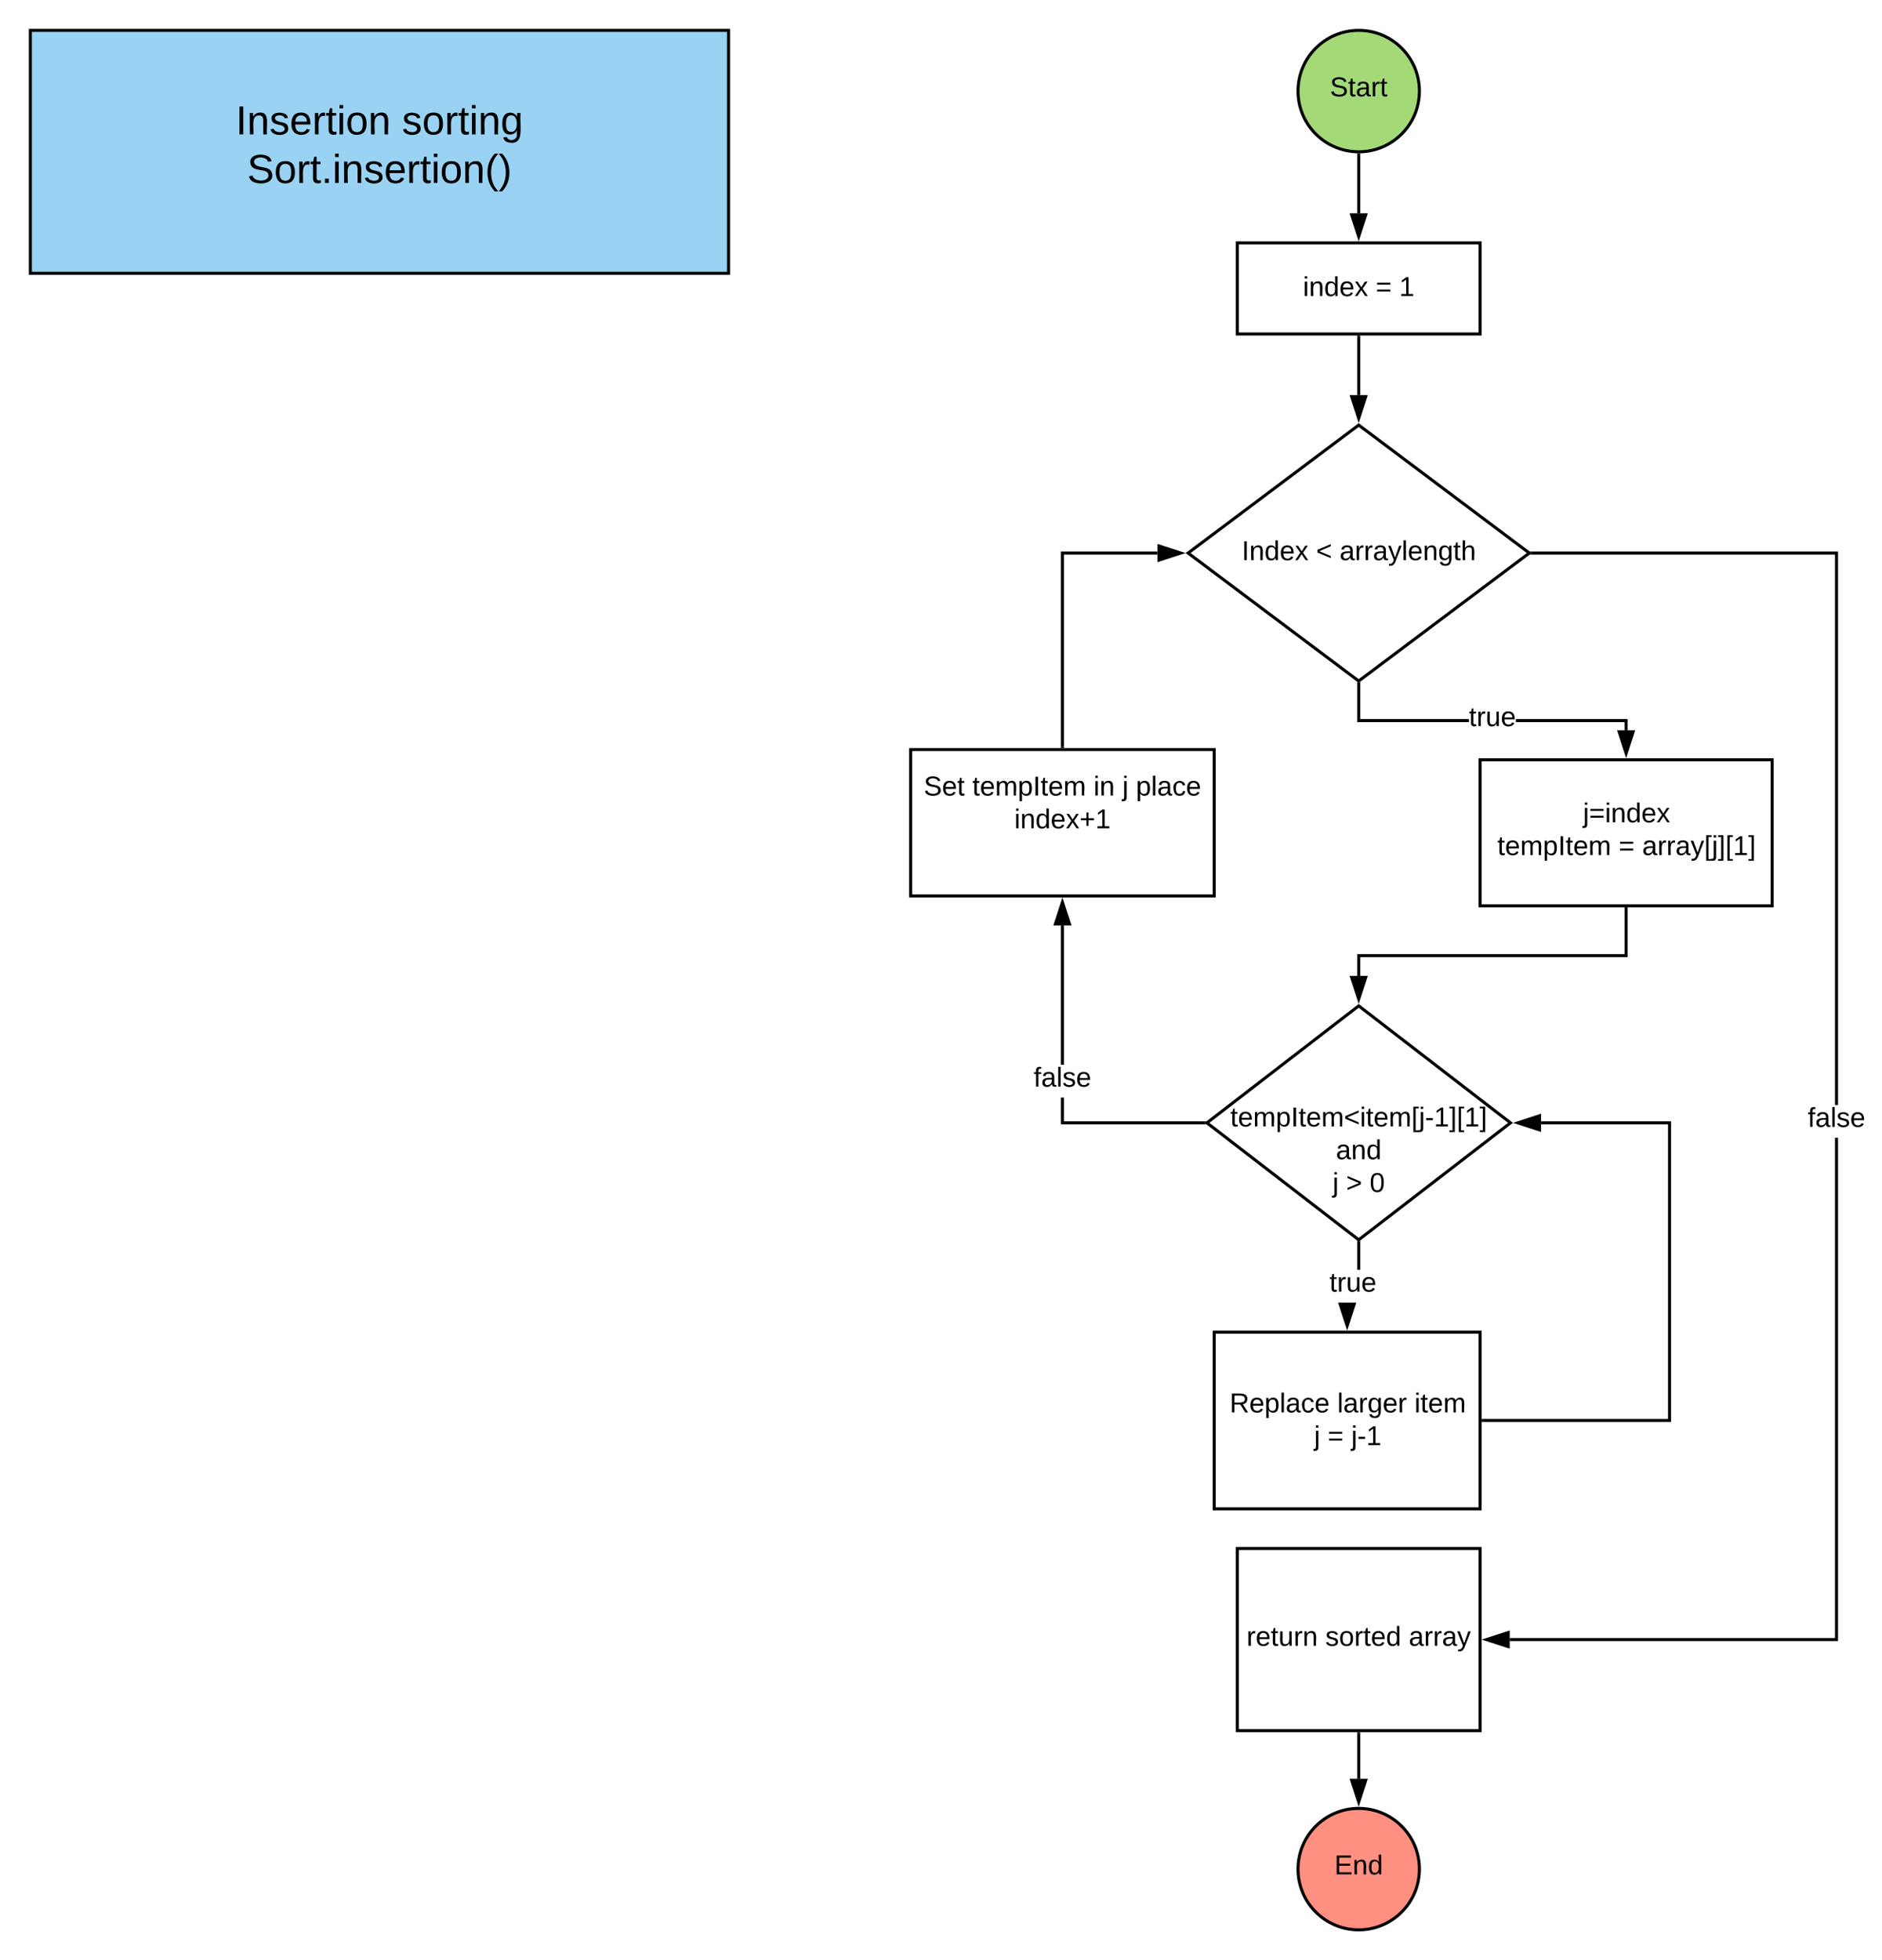 <svg xmlns="http://www.w3.org/2000/svg" xmlns:xlink="http://www.w3.org/1999/xlink" xmlns:lucid="lucid" width="1239.98" height="1291.2"><g transform="translate(-40 -20)" lucid:page-tab-id="0_0"><path d="M0 0h1870.4v1323.2H0z" fill="#fff"/><path d="M975.2 80c0 22.1-17.9 40-40 40s-40-17.9-40-40 17.9-40 40-40 40 17.9 40 40z" stroke="#000" stroke-width="2" fill="#a3d977"/><use xlink:href="#a" transform="matrix(1,0,0,1,900.2,45) translate(16.025 38.462)"/><path d="M975.2 1251.2c0 22.1-17.9 40-40 40s-40-17.9-40-40 17.9-40 40-40 40 17.9 40 40z" stroke="#000" stroke-width="2" fill="#ff8f80"/><use xlink:href="#b" transform="matrix(1,0,0,1,900.2,1216.2) translate(19 38.462)"/><path d="M935.2 300l112.4 84.3-112.4 84.3-112.4-84.3z" stroke="#000" stroke-width="2" fill="#fff"/><use xlink:href="#c" transform="matrix(1,0,0,1,827.8,305) translate(30.33 83.963)"/><use xlink:href="#d" transform="matrix(1,0,0,1,827.8,305) translate(79.33 83.963)"/><use xlink:href="#e" transform="matrix(1,0,0,1,827.8,305) translate(94.83 83.963)"/><path d="M855.2 180h160v60h-160z" stroke="#000" stroke-width="2" fill="#fff"/><use xlink:href="#f" transform="matrix(1,0,0,1,860.2,185) translate(38.275 30.025)"/><use xlink:href="#g" transform="matrix(1,0,0,1,860.2,185) translate(86.225 30.025)"/><use xlink:href="#h" transform="matrix(1,0,0,1,860.2,185) translate(101.725 30.025)"/><path d="M935.2 122v38.5" stroke="#000" stroke-width="2" fill="none"/><path d="M935.2 121l1-.03v1.06h-2v-1.1z"/><path d="M935.2 175.76l-4.64-14.26h9.28z" stroke="#000" stroke-width="2"/><path d="M935.2 242v38.25" stroke="#000" stroke-width="2" fill="none"/><path d="M936.2 242.03h-2V241h2z"/><path d="M935.2 295.5l-4.64-14.25h9.28z" stroke="#000" stroke-width="2"/><path d="M1112.4 493.68V501h-2v-5.32h-71.63v-2zm-104.58 0v2H934.2v-24.83h2v22.82z"/><path d="M936.2 470.88h-2v-1.78l1 .75 1-.75zM1111.4 516.26l-4.64-14.26h9.28z"/><path d="M1111.4 519.5l-6-18.5h12zm-3.26-16.5l3.26 10.03 3.26-10.03z"/><use xlink:href="#i" transform="matrix(1,0,0,1,1007.825,483.875) translate(0 14.4)"/><path d="M935.2 682.57l100 77.06-100 77.05-100-77.05z" stroke="#000" stroke-width="2" fill="#fff"/><use xlink:href="#j" transform="matrix(1,0,0,1,840.2,687.572) translate(10.405 74.41)"/><use xlink:href="#k" transform="matrix(1,0,0,1,840.2,687.572) translate(80.005 96.01)"/><use xlink:href="#l" transform="matrix(1,0,0,1,840.2,687.572) translate(77.78 117.61)"/><use xlink:href="#m" transform="matrix(1,0,0,1,840.2,687.572) translate(86.73 117.61)"/><use xlink:href="#n" transform="matrix(1,0,0,1,840.2,687.572) translate(102.23 117.61)"/><path d="M1015.2 520.5h192.4v96.2h-192.4z" stroke="#000" stroke-width="2" fill="#fff"/><use xlink:href="#o" transform="matrix(1,0,0,1,1020.2,525.5) translate(62.8 36.15)"/><use xlink:href="#p" transform="matrix(1,0,0,1,1020.2,525.5) translate(6.375 57.75)"/><use xlink:href="#g" transform="matrix(1,0,0,1,1020.2,525.5) translate(86.275 57.75)"/><use xlink:href="#q" transform="matrix(1,0,0,1,1020.2,525.5) translate(101.775 57.75)"/><path d="M1111.4 618.7v30.8H935.2v13.3" stroke="#000" stroke-width="2" fill="none"/><path d="M1112.4 618.73h-2v-1.03h2z"/><path d="M935.2 678.07l-4.64-14.26h9.28z" stroke="#000" stroke-width="2"/><path d="M840 897.5h175.2v116.35H840z" stroke="#000" stroke-width="2" fill="#fff"/><use xlink:href="#r" transform="matrix(1,0,0,1,845,902.506) translate(5.175 47.837)"/><use xlink:href="#s" transform="matrix(1,0,0,1,845,902.506) translate(76.075 47.837)"/><use xlink:href="#t" transform="matrix(1,0,0,1,845,902.506) translate(126.925 47.837)"/><use xlink:href="#l" transform="matrix(1,0,0,1,845,902.506) translate(60.825 69.438)"/><use xlink:href="#g" transform="matrix(1,0,0,1,845,902.506) translate(69.775 69.438)"/><use xlink:href="#u" transform="matrix(1,0,0,1,845,902.506) translate(85.275 69.438)"/><path d="M936.2 856.43h-2v-17.5h2z"/><path d="M936.2 838.97h-2v-1.8l1 .77 1-.77zM927.6 893.27L922.96 879h9.28z"/><path d="M927.6 896.5l-6-18.47h12zm-3.26-16.5l3.26 10.03 3.26-10.03z"/><use xlink:href="#i" transform="matrix(1,0,0,1,915.925,856.425) translate(0 14.4)"/><path d="M1017.2 955.68H1140V759.63h-84.66" stroke="#000" stroke-width="2" fill="none"/><path d="M1017.23 956.68h-1.03v-2h1.03z"/><path d="M1040.07 759.63l14.27-4.64v9.26z" stroke="#000" stroke-width="2"/><path d="M855.2 1040h160v120h-160z" stroke="#000" stroke-width="2" fill="#fff"/><use xlink:href="#v" transform="matrix(1,0,0,1,860.2,1045) translate(1.125 59.087)"/><use xlink:href="#w" transform="matrix(1,0,0,1,860.2,1045) translate(53.025 59.087)"/><use xlink:href="#x" transform="matrix(1,0,0,1,860.2,1045) translate(107.975 59.087)"/><path d="M935.2 1162v29.7" stroke="#000" stroke-width="2" fill="none"/><path d="M936.2 1162.03h-2V1161h2z"/><path d="M935.2 1206.96l-4.64-14.26h9.28z" stroke="#000" stroke-width="2"/><path d="M1251 1101h-216.3v-2H1249V769.48h2zm0-353.12h-2V385.3h-198.73v-2H1251z"/><path d="M1050.3 385.3h-2.37l1.34-1-1.34-1h2.36zM1033.7 1104.64l-14.26-4.64 14.26-4.64z"/><path d="M1034.7 1106l-18.5-6 18.5-6zm-12.03-6l10.03 3.26v-6.52z"/><g><use xlink:href="#y" transform="matrix(1,0,0,1,1231.025,747.883) translate(0 14.4)"/></g><path d="M640 513.75h200v96.4H640z" stroke="#000" stroke-width="2" fill="#fff"/><g><use xlink:href="#z" transform="matrix(1,0,0,1,645,518.75) translate(3.625 25.275)"/><use xlink:href="#A" transform="matrix(1,0,0,1,645,518.75) translate(35.625 25.275)"/><use xlink:href="#B" transform="matrix(1,0,0,1,645,518.75) translate(115.525 25.275)"/><use xlink:href="#C" transform="matrix(1,0,0,1,645,518.75) translate(134.475 25.275)"/><use xlink:href="#D" transform="matrix(1,0,0,1,645,518.75) translate(143.425 25.275)"/><use xlink:href="#E" transform="matrix(1,0,0,1,645,518.75) translate(63.275 46.875)"/><use xlink:href="#F" transform="matrix(1,0,0,1,645,518.75) translate(95 68.475)"/></g><path d="M741 758.63h91.56v2H739v-17.66h2zm0-37.26h-2v-91.72h2z"/><path d="M833.56 759.63l1.3 1h-2.32v-2h2.32zM744.64 628.65h-9.28L740 614.4z"/><path d="M746 629.65h-12l6-18.5zm-9.26-2h6.52L740 617.62z"/><g><use xlink:href="#y" transform="matrix(1,0,0,1,721.025,721.369) translate(0 14.4)"/></g><path d="M740 511.75V384.3h62.63" stroke="#000" stroke-width="2" fill="none"/><path d="M741 512.75h-2v-1.03h2z"/><path d="M817.9 384.3l-14.27 4.64v-9.28z" stroke="#000" stroke-width="2"/><path d="M60 40h460v160H60z" stroke="#000" stroke-width="2" fill="#99d2f2"/><g><use xlink:href="#G" transform="matrix(1,0,0,1,65,45) translate(130.333 63.521)"/><use xlink:href="#H" transform="matrix(1,0,0,1,65,45) translate(239.815 63.521)"/><use xlink:href="#I" transform="matrix(1,0,0,1,65,45) translate(137.815 95.521)"/></g><defs><path d="M185-189c-5-48-123-54-124 2 14 75 158 14 163 119 3 78-121 87-175 55-17-10-28-26-33-46l33-7c5 56 141 63 141-1 0-78-155-14-162-118-5-82 145-84 179-34 5 7 8 16 11 25" id="J"/><path d="M59-47c-2 24 18 29 38 22v24C64 9 27 4 27-40v-127H5v-23h24l9-43h21v43h35v23H59v120" id="K"/><path d="M141-36C126-15 110 5 73 4 37 3 15-17 15-53c-1-64 63-63 125-63 3-35-9-54-41-54-24 1-41 7-42 31l-33-3c5-37 33-52 76-52 45 0 72 20 72 64v82c-1 20 7 32 28 27v20c-31 9-61-2-59-35zM48-53c0 20 12 33 32 33 41-3 63-29 60-74-43 2-92-5-92 41" id="L"/><path d="M114-163C36-179 61-72 57 0H25l-1-190h30c1 12-1 29 2 39 6-27 23-49 58-41v29" id="M"/><g id="a"><use transform="matrix(0.05,0,0,0.05,0,0)" xlink:href="#J"/><use transform="matrix(0.05,0,0,0.05,12,0)" xlink:href="#K"/><use transform="matrix(0.05,0,0,0.05,17,0)" xlink:href="#L"/><use transform="matrix(0.05,0,0,0.05,27,0)" xlink:href="#M"/><use transform="matrix(0.05,0,0,0.05,32.95,0)" xlink:href="#K"/></g><path d="M30 0v-248h187v28H63v79h144v27H63v87h162V0H30" id="N"/><path d="M117-194c89-4 53 116 60 194h-32v-121c0-31-8-49-39-48C34-167 62-67 57 0H25l-1-190h30c1 10-1 24 2 32 11-22 29-35 61-36" id="O"/><path d="M85-194c31 0 48 13 60 33l-1-100h32l1 261h-30c-2-10 0-23-3-31C134-8 116 4 85 4 32 4 16-35 15-94c0-66 23-100 70-100zm9 24c-40 0-46 34-46 75 0 40 6 74 45 74 42 0 51-32 51-76 0-42-9-74-50-73" id="P"/><g id="b"><use transform="matrix(0.05,0,0,0.05,0,0)" xlink:href="#N"/><use transform="matrix(0.05,0,0,0.05,12,0)" xlink:href="#O"/><use transform="matrix(0.05,0,0,0.05,22,0)" xlink:href="#P"/></g><path d="M33 0v-248h34V0H33" id="Q"/><path d="M100-194c63 0 86 42 84 106H49c0 40 14 67 53 68 26 1 43-12 49-29l28 8c-11 28-37 45-77 45C44 4 14-33 15-96c1-61 26-98 85-98zm52 81c6-60-76-77-97-28-3 7-6 17-6 28h103" id="R"/><path d="M141 0L90-78 38 0H4l68-98-65-92h35l48 74 47-74h35l-64 92 68 98h-35" id="S"/><g id="c"><use transform="matrix(0.05,0,0,0.05,0,0)" xlink:href="#Q"/><use transform="matrix(0.05,0,0,0.05,5,0)" xlink:href="#O"/><use transform="matrix(0.05,0,0,0.05,15,0)" xlink:href="#P"/><use transform="matrix(0.05,0,0,0.05,25,0)" xlink:href="#R"/><use transform="matrix(0.05,0,0,0.05,35,0)" xlink:href="#S"/></g><path d="M18-100v-36l175-74v27L42-118l151 64v27" id="T"/><use transform="matrix(0.05,0,0,0.05,0,0)" xlink:href="#T" id="d"/><path d="M179-190L93 31C79 59 56 82 12 73V49c39 6 53-20 64-50L1-190h34L92-34l54-156h33" id="U"/><path d="M24 0v-261h32V0H24" id="V"/><path d="M177-190C167-65 218 103 67 71c-23-6-38-20-44-43l32-5c15 47 100 32 89-28v-30C133-14 115 1 83 1 29 1 15-40 15-95c0-56 16-97 71-98 29-1 48 16 59 35 1-10 0-23 2-32h30zM94-22c36 0 50-32 50-73 0-42-14-75-50-75-39 0-46 34-46 75s6 73 46 73" id="W"/><path d="M106-169C34-169 62-67 57 0H25v-261h32l-1 103c12-21 28-36 61-36 89 0 53 116 60 194h-32v-121c2-32-8-49-39-48" id="X"/><g id="e"><use transform="matrix(0.05,0,0,0.05,0,0)" xlink:href="#L"/><use transform="matrix(0.05,0,0,0.05,10,0)" xlink:href="#M"/><use transform="matrix(0.05,0,0,0.05,15.95,0)" xlink:href="#M"/><use transform="matrix(0.05,0,0,0.05,21.9,0)" xlink:href="#L"/><use transform="matrix(0.05,0,0,0.05,31.9,0)" xlink:href="#U"/><use transform="matrix(0.05,0,0,0.05,40.9,0)" xlink:href="#V"/><use transform="matrix(0.05,0,0,0.05,44.85,0)" xlink:href="#R"/><use transform="matrix(0.05,0,0,0.05,54.85,0)" xlink:href="#O"/><use transform="matrix(0.05,0,0,0.05,64.85,0)" xlink:href="#W"/><use transform="matrix(0.05,0,0,0.05,74.85,0)" xlink:href="#K"/><use transform="matrix(0.05,0,0,0.05,79.85,0)" xlink:href="#X"/></g><path d="M24-231v-30h32v30H24zM24 0v-190h32V0H24" id="Y"/><g id="f"><use transform="matrix(0.05,0,0,0.05,0,0)" xlink:href="#Y"/><use transform="matrix(0.05,0,0,0.05,3.95,0)" xlink:href="#O"/><use transform="matrix(0.05,0,0,0.05,13.95,0)" xlink:href="#P"/><use transform="matrix(0.05,0,0,0.05,23.95,0)" xlink:href="#R"/><use transform="matrix(0.05,0,0,0.05,33.95,0)" xlink:href="#S"/></g><path d="M18-150v-26h174v26H18zm0 90v-26h174v26H18" id="Z"/><use transform="matrix(0.05,0,0,0.05,0,0)" xlink:href="#Z" id="g"/><path d="M27 0v-27h64v-190l-56 39v-29l58-41h29v221h61V0H27" id="aa"/><use transform="matrix(0.05,0,0,0.05,0,0)" xlink:href="#aa" id="h"/><path d="M84 4C-5 8 30-112 23-190h32v120c0 31 7 50 39 49 72-2 45-101 50-169h31l1 190h-30c-1-10 1-25-2-33-11 22-28 36-60 37" id="ab"/><g id="i"><use transform="matrix(0.05,0,0,0.05,0,0)" xlink:href="#K"/><use transform="matrix(0.05,0,0,0.05,5,0)" xlink:href="#M"/><use transform="matrix(0.05,0,0,0.05,10.95,0)" xlink:href="#ab"/><use transform="matrix(0.05,0,0,0.05,20.95,0)" xlink:href="#R"/></g><path d="M210-169c-67 3-38 105-44 169h-31v-121c0-29-5-50-35-48C34-165 62-65 56 0H25l-1-190h30c1 10-1 24 2 32 10-44 99-50 107 0 11-21 27-35 58-36 85-2 47 119 55 194h-31v-121c0-29-5-49-35-48" id="ac"/><path d="M115-194c55 1 70 41 70 98S169 2 115 4C84 4 66-9 55-30l1 105H24l-1-265h31l2 30c10-21 28-34 59-34zm-8 174c40 0 45-34 45-75s-6-73-45-74c-42 0-51 32-51 76 0 43 10 73 51 73" id="ad"/><path d="M26 75v-336h71v23H56V52h41v23H26" id="ae"/><path d="M24-231v-30h32v30H24zM-9 49c24 4 33-6 33-30v-209h32V24c2 40-23 58-65 49V49" id="af"/><path d="M16-82v-28h88v28H16" id="ag"/><path d="M3 75V52h41v-290H3v-23h71V75H3" id="ah"/><g id="j"><use transform="matrix(0.05,0,0,0.05,0,0)" xlink:href="#K"/><use transform="matrix(0.05,0,0,0.05,5,0)" xlink:href="#R"/><use transform="matrix(0.05,0,0,0.05,15,0)" xlink:href="#ac"/><use transform="matrix(0.05,0,0,0.05,29.95,0)" xlink:href="#ad"/><use transform="matrix(0.05,0,0,0.05,39.95,0)" xlink:href="#Q"/><use transform="matrix(0.05,0,0,0.05,44.95,0)" xlink:href="#K"/><use transform="matrix(0.05,0,0,0.05,49.95,0)" xlink:href="#R"/><use transform="matrix(0.05,0,0,0.05,59.95,0)" xlink:href="#ac"/><use transform="matrix(0.05,0,0,0.05,74.9,0)" xlink:href="#T"/><use transform="matrix(0.05,0,0,0.05,85.4,0)" xlink:href="#Y"/><use transform="matrix(0.05,0,0,0.05,89.35,0)" xlink:href="#K"/><use transform="matrix(0.05,0,0,0.05,94.35,0)" xlink:href="#R"/><use transform="matrix(0.05,0,0,0.05,104.35,0)" xlink:href="#ac"/><use transform="matrix(0.05,0,0,0.05,119.3,0)" xlink:href="#ae"/><use transform="matrix(0.05,0,0,0.05,124.3,0)" xlink:href="#af"/><use transform="matrix(0.05,0,0,0.05,128.25,0)" xlink:href="#ag"/><use transform="matrix(0.05,0,0,0.05,134.2,0)" xlink:href="#aa"/><use transform="matrix(0.05,0,0,0.05,144.2,0)" xlink:href="#ah"/><use transform="matrix(0.05,0,0,0.05,149.2,0)" xlink:href="#ae"/><use transform="matrix(0.05,0,0,0.05,154.2,0)" xlink:href="#aa"/><use transform="matrix(0.05,0,0,0.05,164.2,0)" xlink:href="#ah"/></g><g id="k"><use transform="matrix(0.05,0,0,0.05,0,0)" xlink:href="#L"/><use transform="matrix(0.05,0,0,0.05,10,0)" xlink:href="#O"/><use transform="matrix(0.05,0,0,0.05,20,0)" xlink:href="#P"/></g><use transform="matrix(0.05,0,0,0.05,0,0)" xlink:href="#af" id="l"/><path d="M18-27v-27l151-64-151-65v-27l175 74v36" id="ai"/><use transform="matrix(0.05,0,0,0.05,0,0)" xlink:href="#ai" id="m"/><path d="M101-251c68 0 85 55 85 127S166 4 100 4C33 4 14-52 14-124c0-73 17-127 87-127zm-1 229c47 0 54-49 54-102s-4-102-53-102c-51 0-55 48-55 102 0 53 5 102 54 102" id="aj"/><use transform="matrix(0.05,0,0,0.05,0,0)" xlink:href="#aj" id="n"/><g id="o"><use transform="matrix(0.05,0,0,0.05,0,0)" xlink:href="#af"/><use transform="matrix(0.05,0,0,0.05,3.95,0)" xlink:href="#Z"/><use transform="matrix(0.05,0,0,0.05,14.45,0)" xlink:href="#Y"/><use transform="matrix(0.05,0,0,0.05,18.4,0)" xlink:href="#O"/><use transform="matrix(0.05,0,0,0.05,28.4,0)" xlink:href="#P"/><use transform="matrix(0.05,0,0,0.05,38.4,0)" xlink:href="#R"/><use transform="matrix(0.05,0,0,0.05,48.4,0)" xlink:href="#S"/></g><g id="p"><use transform="matrix(0.05,0,0,0.05,0,0)" xlink:href="#K"/><use transform="matrix(0.05,0,0,0.05,5,0)" xlink:href="#R"/><use transform="matrix(0.05,0,0,0.05,15,0)" xlink:href="#ac"/><use transform="matrix(0.05,0,0,0.05,29.95,0)" xlink:href="#ad"/><use transform="matrix(0.05,0,0,0.05,39.95,0)" xlink:href="#Q"/><use transform="matrix(0.05,0,0,0.05,44.95,0)" xlink:href="#K"/><use transform="matrix(0.05,0,0,0.05,49.95,0)" xlink:href="#R"/><use transform="matrix(0.05,0,0,0.05,59.95,0)" xlink:href="#ac"/></g><g id="q"><use transform="matrix(0.05,0,0,0.05,0,0)" xlink:href="#L"/><use transform="matrix(0.05,0,0,0.05,10,0)" xlink:href="#M"/><use transform="matrix(0.05,0,0,0.05,15.95,0)" xlink:href="#M"/><use transform="matrix(0.05,0,0,0.05,21.9,0)" xlink:href="#L"/><use transform="matrix(0.05,0,0,0.05,31.9,0)" xlink:href="#U"/><use transform="matrix(0.05,0,0,0.05,40.9,0)" xlink:href="#ae"/><use transform="matrix(0.05,0,0,0.05,45.9,0)" xlink:href="#af"/><use transform="matrix(0.05,0,0,0.05,49.85,0)" xlink:href="#ah"/><use transform="matrix(0.05,0,0,0.05,54.85,0)" xlink:href="#ae"/><use transform="matrix(0.05,0,0,0.05,59.85,0)" xlink:href="#aa"/><use transform="matrix(0.05,0,0,0.05,69.85,0)" xlink:href="#ah"/></g><path d="M233-177c-1 41-23 64-60 70L243 0h-38l-65-103H63V0H30v-248c88 3 205-21 203 71zM63-129c60-2 137 13 137-47 0-61-80-42-137-45v92" id="ak"/><path d="M96-169c-40 0-48 33-48 73s9 75 48 75c24 0 41-14 43-38l32 2c-6 37-31 61-74 61-59 0-76-41-82-99-10-93 101-131 147-64 4 7 5 14 7 22l-32 3c-4-21-16-35-41-35" id="al"/><g id="r"><use transform="matrix(0.05,0,0,0.05,0,0)" xlink:href="#ak"/><use transform="matrix(0.05,0,0,0.05,12.95,0)" xlink:href="#R"/><use transform="matrix(0.05,0,0,0.05,22.95,0)" xlink:href="#ad"/><use transform="matrix(0.05,0,0,0.05,32.95,0)" xlink:href="#V"/><use transform="matrix(0.05,0,0,0.05,36.9,0)" xlink:href="#L"/><use transform="matrix(0.05,0,0,0.05,46.9,0)" xlink:href="#al"/><use transform="matrix(0.05,0,0,0.05,55.9,0)" xlink:href="#R"/></g><g id="s"><use transform="matrix(0.05,0,0,0.05,0,0)" xlink:href="#V"/><use transform="matrix(0.05,0,0,0.05,3.95,0)" xlink:href="#L"/><use transform="matrix(0.05,0,0,0.05,13.95,0)" xlink:href="#M"/><use transform="matrix(0.05,0,0,0.05,19.9,0)" xlink:href="#W"/><use transform="matrix(0.05,0,0,0.05,29.9,0)" xlink:href="#R"/><use transform="matrix(0.05,0,0,0.05,39.9,0)" xlink:href="#M"/></g><g id="t"><use transform="matrix(0.05,0,0,0.05,0,0)" xlink:href="#Y"/><use transform="matrix(0.05,0,0,0.05,3.95,0)" xlink:href="#K"/><use transform="matrix(0.05,0,0,0.05,8.95,0)" xlink:href="#R"/><use transform="matrix(0.05,0,0,0.05,18.95,0)" xlink:href="#ac"/></g><g id="u"><use transform="matrix(0.05,0,0,0.05,0,0)" xlink:href="#af"/><use transform="matrix(0.05,0,0,0.05,3.95,0)" xlink:href="#ag"/><use transform="matrix(0.05,0,0,0.05,9.9,0)" xlink:href="#aa"/></g><g id="v"><use transform="matrix(0.05,0,0,0.05,0,0)" xlink:href="#M"/><use transform="matrix(0.05,0,0,0.05,5.95,0)" xlink:href="#R"/><use transform="matrix(0.05,0,0,0.05,15.95,0)" xlink:href="#K"/><use transform="matrix(0.05,0,0,0.05,20.95,0)" xlink:href="#ab"/><use transform="matrix(0.05,0,0,0.05,30.95,0)" xlink:href="#M"/><use transform="matrix(0.05,0,0,0.05,36.9,0)" xlink:href="#O"/></g><path d="M135-143c-3-34-86-38-87 0 15 53 115 12 119 90S17 21 10-45l28-5c4 36 97 45 98 0-10-56-113-15-118-90-4-57 82-63 122-42 12 7 21 19 24 35" id="am"/><path d="M100-194c62-1 85 37 85 99 1 63-27 99-86 99S16-35 15-95c0-66 28-99 85-99zM99-20c44 1 53-31 53-75 0-43-8-75-51-75s-53 32-53 75 10 74 51 75" id="an"/><g id="w"><use transform="matrix(0.05,0,0,0.05,0,0)" xlink:href="#am"/><use transform="matrix(0.05,0,0,0.05,9,0)" xlink:href="#an"/><use transform="matrix(0.05,0,0,0.05,19,0)" xlink:href="#M"/><use transform="matrix(0.05,0,0,0.05,24.95,0)" xlink:href="#K"/><use transform="matrix(0.05,0,0,0.05,29.95,0)" xlink:href="#R"/><use transform="matrix(0.05,0,0,0.05,39.95,0)" xlink:href="#P"/></g><g id="x"><use transform="matrix(0.05,0,0,0.05,0,0)" xlink:href="#L"/><use transform="matrix(0.05,0,0,0.05,10,0)" xlink:href="#M"/><use transform="matrix(0.05,0,0,0.05,15.95,0)" xlink:href="#M"/><use transform="matrix(0.05,0,0,0.05,21.9,0)" xlink:href="#L"/><use transform="matrix(0.05,0,0,0.05,31.9,0)" xlink:href="#U"/></g><path d="M101-234c-31-9-42 10-38 44h38v23H63V0H32v-167H5v-23h27c-7-52 17-82 69-68v24" id="ao"/><g id="y"><use transform="matrix(0.05,0,0,0.05,0,0)" xlink:href="#ao"/><use transform="matrix(0.05,0,0,0.05,5,0)" xlink:href="#L"/><use transform="matrix(0.05,0,0,0.05,15,0)" xlink:href="#V"/><use transform="matrix(0.05,0,0,0.05,18.95,0)" xlink:href="#am"/><use transform="matrix(0.05,0,0,0.05,27.95,0)" xlink:href="#R"/></g><g id="z"><use transform="matrix(0.05,0,0,0.05,0,0)" xlink:href="#J"/><use transform="matrix(0.05,0,0,0.05,12,0)" xlink:href="#R"/><use transform="matrix(0.05,0,0,0.05,22,0)" xlink:href="#K"/></g><g id="A"><use transform="matrix(0.05,0,0,0.05,0,0)" xlink:href="#K"/><use transform="matrix(0.05,0,0,0.05,5,0)" xlink:href="#R"/><use transform="matrix(0.05,0,0,0.05,15,0)" xlink:href="#ac"/><use transform="matrix(0.05,0,0,0.05,29.95,0)" xlink:href="#ad"/><use transform="matrix(0.05,0,0,0.05,39.95,0)" xlink:href="#Q"/><use transform="matrix(0.05,0,0,0.05,44.95,0)" xlink:href="#K"/><use transform="matrix(0.05,0,0,0.05,49.95,0)" xlink:href="#R"/><use transform="matrix(0.05,0,0,0.05,59.95,0)" xlink:href="#ac"/></g><g id="B"><use transform="matrix(0.05,0,0,0.05,0,0)" xlink:href="#Y"/><use transform="matrix(0.05,0,0,0.05,3.95,0)" xlink:href="#O"/></g><use transform="matrix(0.05,0,0,0.05,0,0)" xlink:href="#af" id="C"/><g id="D"><use transform="matrix(0.05,0,0,0.05,0,0)" xlink:href="#ad"/><use transform="matrix(0.05,0,0,0.05,10,0)" xlink:href="#V"/><use transform="matrix(0.05,0,0,0.05,13.95,0)" xlink:href="#L"/><use transform="matrix(0.05,0,0,0.05,23.95,0)" xlink:href="#al"/><use transform="matrix(0.05,0,0,0.05,32.95,0)" xlink:href="#R"/></g><path d="M118-107v75H92v-75H18v-26h74v-75h26v75h74v26h-74" id="ap"/><g id="E"><use transform="matrix(0.05,0,0,0.05,0,0)" xlink:href="#Y"/><use transform="matrix(0.05,0,0,0.05,3.95,0)" xlink:href="#O"/><use transform="matrix(0.05,0,0,0.05,13.95,0)" xlink:href="#P"/><use transform="matrix(0.05,0,0,0.05,23.95,0)" xlink:href="#R"/><use transform="matrix(0.05,0,0,0.05,33.95,0)" xlink:href="#S"/><use transform="matrix(0.05,0,0,0.05,42.95,0)" xlink:href="#ap"/><use transform="matrix(0.05,0,0,0.05,53.45,0)" xlink:href="#aa"/></g><g id="G"><use transform="matrix(0.074,0,0,0.074,0,0)" xlink:href="#Q"/><use transform="matrix(0.074,0,0,0.074,7.407,0)" xlink:href="#O"/><use transform="matrix(0.074,0,0,0.074,22.222,0)" xlink:href="#am"/><use transform="matrix(0.074,0,0,0.074,35.556,0)" xlink:href="#R"/><use transform="matrix(0.074,0,0,0.074,50.37,0)" xlink:href="#M"/><use transform="matrix(0.074,0,0,0.074,59.185,0)" xlink:href="#K"/><use transform="matrix(0.074,0,0,0.074,66.593,0)" xlink:href="#Y"/><use transform="matrix(0.074,0,0,0.074,72.444,0)" xlink:href="#an"/><use transform="matrix(0.074,0,0,0.074,87.259,0)" xlink:href="#O"/></g><g id="H"><use transform="matrix(0.074,0,0,0.074,0,0)" xlink:href="#am"/><use transform="matrix(0.074,0,0,0.074,13.333,0)" xlink:href="#an"/><use transform="matrix(0.074,0,0,0.074,28.148,0)" xlink:href="#M"/><use transform="matrix(0.074,0,0,0.074,36.963,0)" xlink:href="#K"/><use transform="matrix(0.074,0,0,0.074,44.37,0)" xlink:href="#Y"/><use transform="matrix(0.074,0,0,0.074,50.222,0)" xlink:href="#O"/><use transform="matrix(0.074,0,0,0.074,65.037,0)" xlink:href="#W"/></g><path d="M33 0v-38h34V0H33" id="aq"/><path d="M87 75C49 33 22-17 22-94c0-76 28-126 65-167h31c-38 41-64 92-64 168S80 34 118 75H87" id="ar"/><path d="M33-261c38 41 65 92 65 168S71 34 33 75H2C39 34 66-17 66-93S39-220 2-261h31" id="as"/><g id="I"><use transform="matrix(0.074,0,0,0.074,0,0)" xlink:href="#J"/><use transform="matrix(0.074,0,0,0.074,17.778,0)" xlink:href="#an"/><use transform="matrix(0.074,0,0,0.074,32.593,0)" xlink:href="#M"/><use transform="matrix(0.074,0,0,0.074,41.407,0)" xlink:href="#K"/><use transform="matrix(0.074,0,0,0.074,48.815,0)" xlink:href="#aq"/><use transform="matrix(0.074,0,0,0.074,56.222,0)" xlink:href="#Y"/><use transform="matrix(0.074,0,0,0.074,62.074,0)" xlink:href="#O"/><use transform="matrix(0.074,0,0,0.074,76.889,0)" xlink:href="#am"/><use transform="matrix(0.074,0,0,0.074,90.222,0)" xlink:href="#R"/><use transform="matrix(0.074,0,0,0.074,105.037,0)" xlink:href="#M"/><use transform="matrix(0.074,0,0,0.074,113.852,0)" xlink:href="#K"/><use transform="matrix(0.074,0,0,0.074,121.259,0)" xlink:href="#Y"/><use transform="matrix(0.074,0,0,0.074,127.111,0)" xlink:href="#an"/><use transform="matrix(0.074,0,0,0.074,141.926,0)" xlink:href="#O"/><use transform="matrix(0.074,0,0,0.074,156.741,0)" xlink:href="#ar"/><use transform="matrix(0.074,0,0,0.074,165.556,0)" xlink:href="#as"/></g></defs></g></svg>